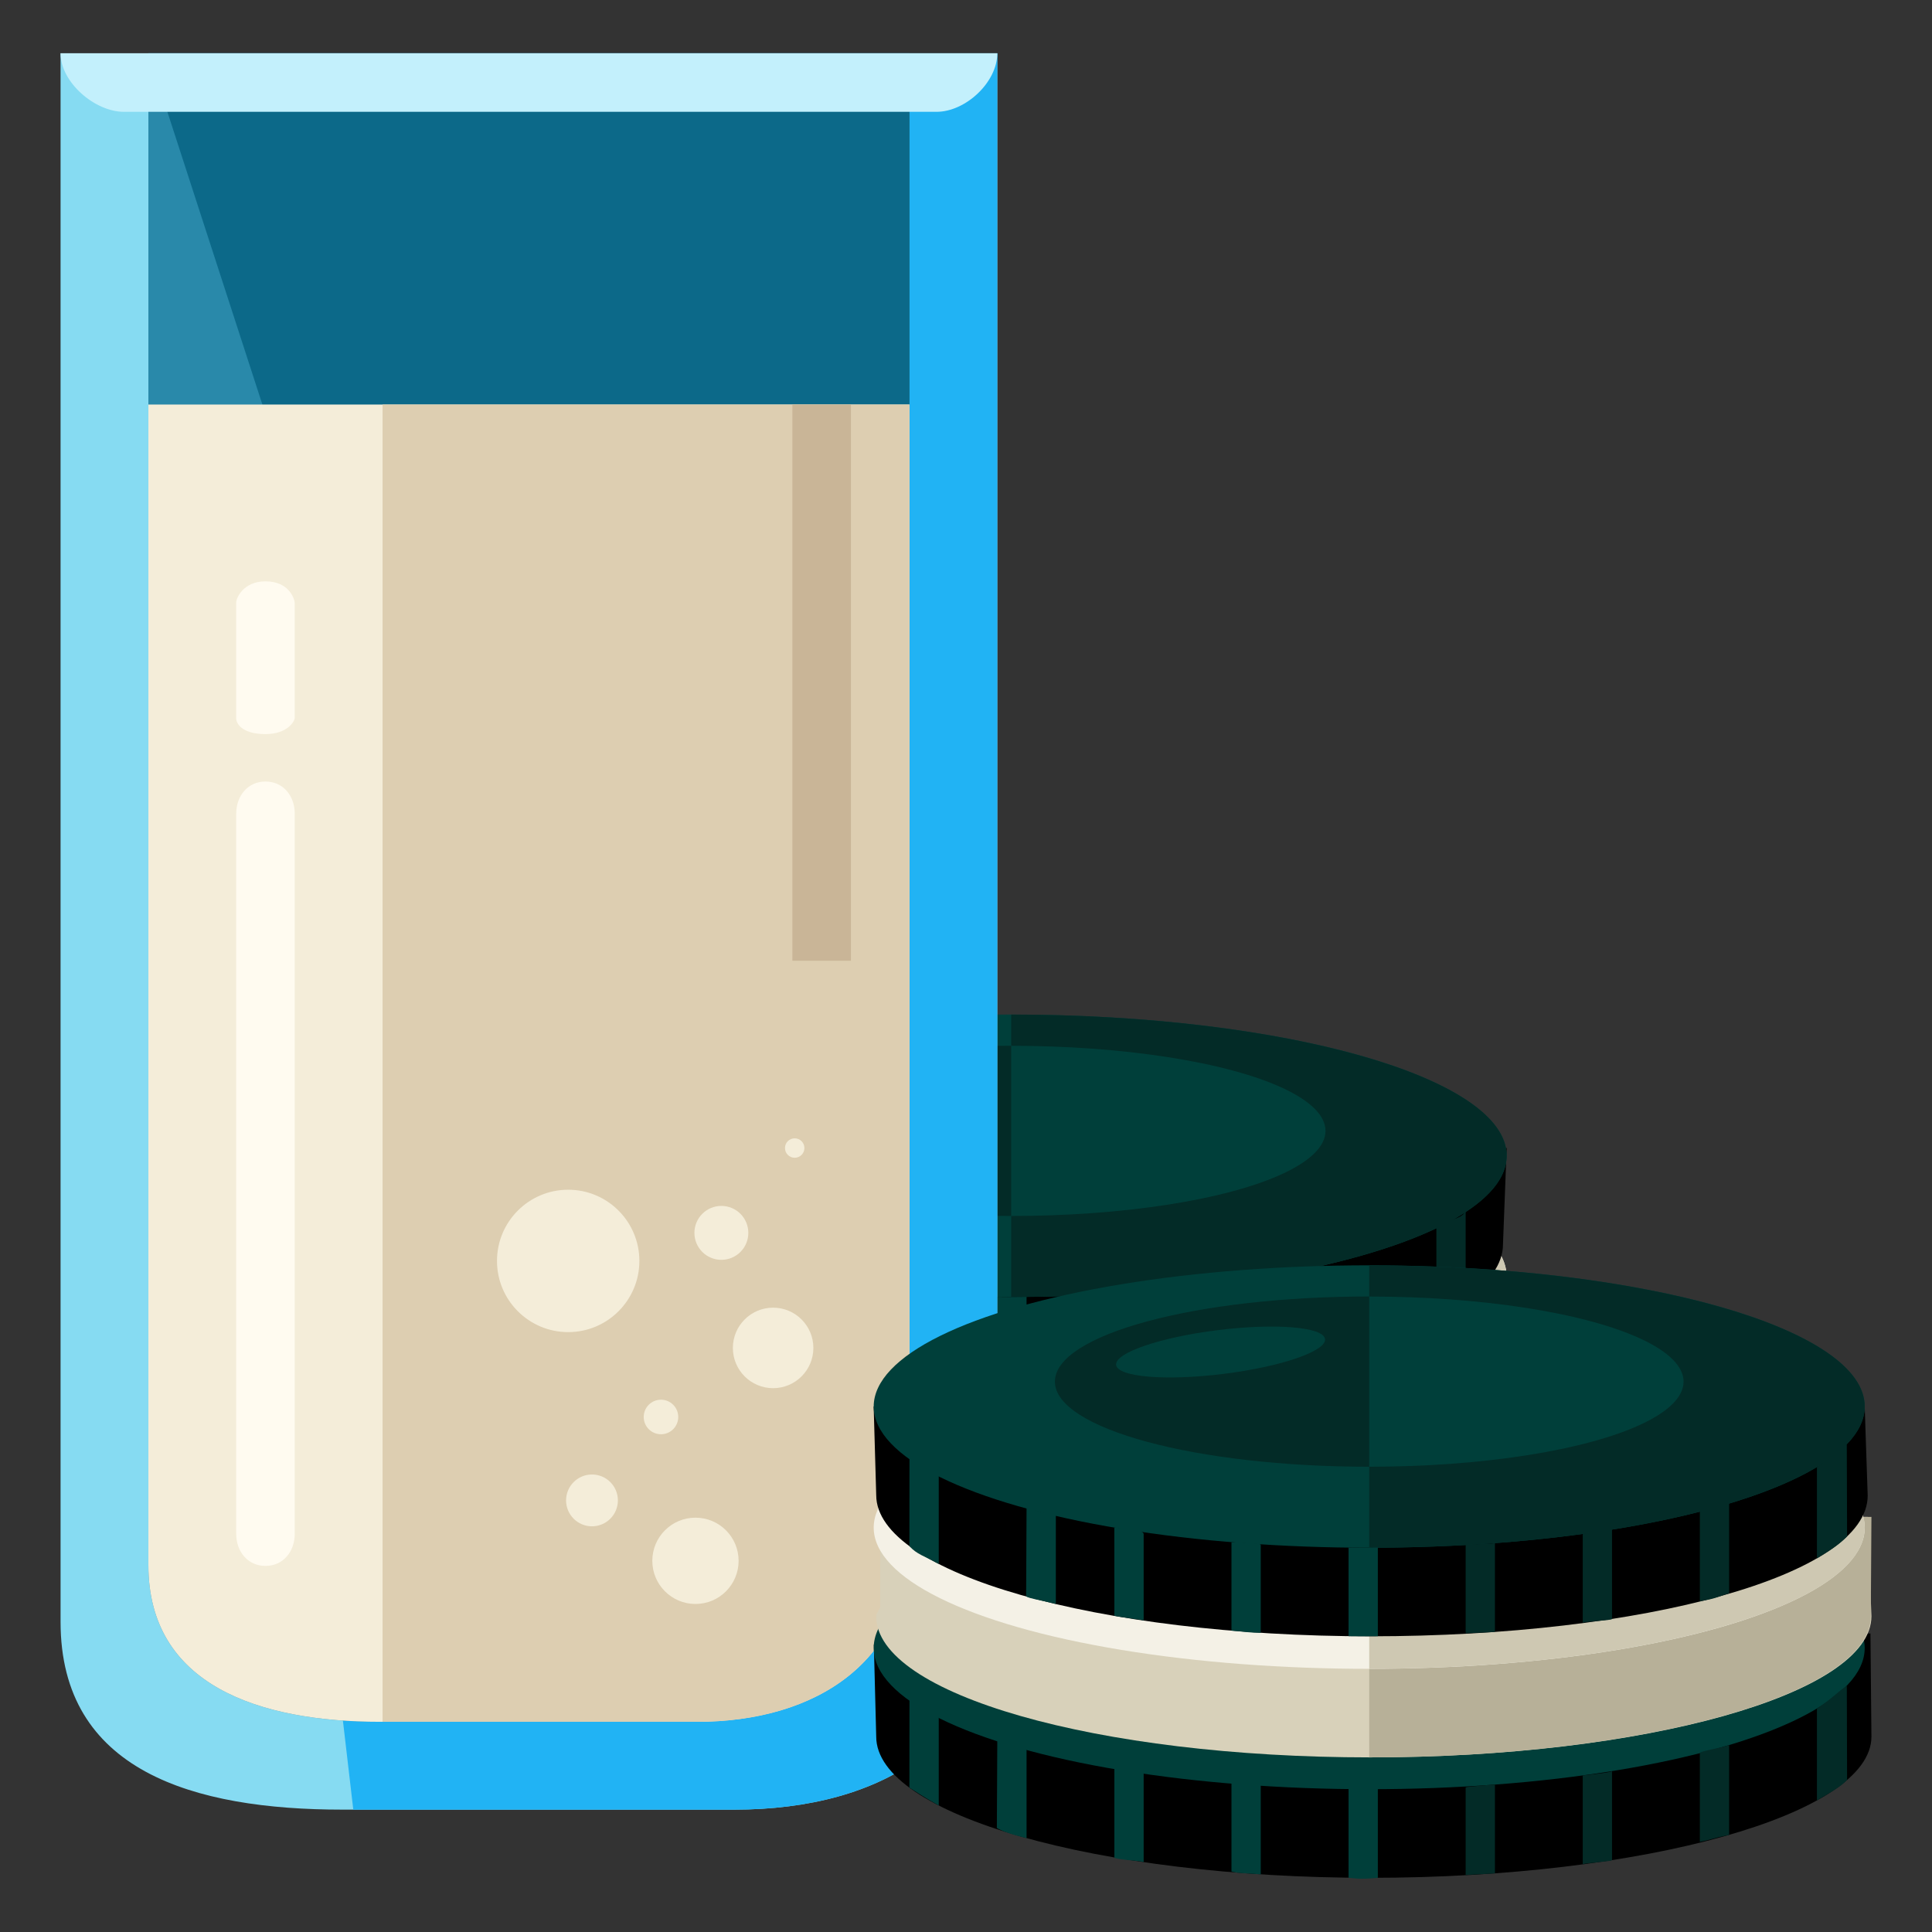 <?xml version="1.0" encoding="utf-8"?>
<!-- Generator: Adobe Illustrator 16.0.0, SVG Export Plug-In . SVG Version: 6.00 Build 0)  -->
<!DOCTYPE svg PUBLIC "-//W3C//DTD SVG 1.1//EN" "http://www.w3.org/Graphics/SVG/1.1/DTD/svg11.dtd">
<svg version="1.1" id="Layer_1" xmlns="http://www.w3.org/2000/svg" xmlns:xlink="http://www.w3.org/1999/xlink" x="0px" y="0px"
	 width="66px" height="66px" viewBox="0 0 66 66" enable-background="new 0 0 66 66" xml:space="preserve">
<rect x="0" y="0" width="66" height="66" fill="#333333" stroke="none"/>
<g>
	<g>
		<g>
			<path d="M51.069,50.418V46.82h-4.798c-3.042,0-7.172-1.346-11.728-1.346c-4.555,0-8.685,1.346-11.729,1.346h-4.746v3.598
				c0,0.112-0.25,0.227-0.25,0.342c0,2.664,7.478,4.823,16.827,4.823s16.699-2.159,16.699-4.823
				C51.344,50.645,51.069,50.53,51.069,50.418z"/>
			<ellipse fill="#003F3A" cx="34.543" cy="47.733" rx="16.927" ry="4.822"/>
			<ellipse fill="#125952" cx="34.543" cy="46.882" rx="10.738" ry="2.908"/>
			
				<ellipse transform="matrix(0.993 -0.123 0.123 0.993 -5.364 4.064)" fill="#1F6D64" cx="30.343" cy="45.621" rx="4.453" ry="0.933"/>
		</g>
		<g>
			<path fill="#D8D1BA" d="M51.069,46.304V42.82h-4.798c-3.042,0-7.172-1.347-11.728-1.347c-4.555,0-8.685,1.347-11.729,1.347
				h-4.746v3.483c0,0.113-0.25,0.228-0.25,0.343c0,2.662,7.478,4.822,16.827,4.822s16.699-2.16,16.699-4.822
				C51.344,46.531,51.069,46.417,51.069,46.304z"/>
			<path fill="#B7B098" d="M34.543,51.469c9.349,0,16.75-2.16,16.75-4.822c0-0.115-0.225-0.229-0.225-0.343V42.82h-4.798
				c-3.042,0-7.172-1.172-11.728-1.172"/>
			<ellipse fill="#F4F1E6" cx="34.543" cy="43.619" rx="16.927" ry="4.824"/>
			<path fill="#CEC8B2" d="M34.543,38.797c9.349,0,16.927,2.16,16.927,4.822c0,2.664-7.578,4.824-16.927,4.824"/>
			<ellipse fill="#125952" cx="34.543" cy="42.77" rx="10.738" ry="2.906"/>
			
				<ellipse transform="matrix(0.993 -0.123 0.123 0.993 -4.859 4.033)" fill="#1F6D64" cx="30.343" cy="41.507" rx="4.453" ry="0.933"/>
		</g>
		<g>
			<g>
				<path d="M51.344,42.51l0.126-3.291l-5.199-0.398c-3.042-1-7.172-1.348-11.728-1.348c-4.555,0-8.685,0.348-11.729,1.348h-4.746
					v3.347c0,0.113-0.25,0.228-0.25,0.343c0,2.662,7.478,4.822,16.827,4.822S51.344,45.172,51.344,42.51
					C51.344,42.395,51.344,42.623,51.344,42.51z"/>
				<ellipse fill="#003F3A" cx="34.543" cy="39.482" rx="16.927" ry="4.824"/>
				<path fill="#032B27" d="M34.543,34.66c9.349,0,16.927,2.16,16.927,4.822c0,2.664-7.578,4.824-16.927,4.824"/>
				<ellipse fill="#003F3A" cx="34.543" cy="38.633" rx="10.738" ry="2.907"/>
				<path fill="#032B27" d="M34.543,41.54c-5.931,0-10.738-1.304-10.738-2.907c0-1.607,4.808-2.909,10.738-2.909"/>
				
					<ellipse transform="matrix(0.992 -0.123 0.123 0.992 -4.398 3.902)" fill="#003F3A" cx="29.471" cy="37.651" rx="3.597" ry="0.754"/>
			</g>
			<path fill="#003F3A" d="M19.069,41.236v3.026c0,0.189,0,0.375,1,0.552v-3.025C19.069,41.611,19.069,41.426,19.069,41.236z"/>
			<path fill="#003F3A" d="M23.069,42.901v3.027c0,0.081,0,0.159,0,0.234v-3.025C23.069,43.061,23.069,42.983,23.069,42.901z"/>
			<path fill="#003F3A" d="M26.069,43.718v3.025c1,0.046,1,0.09,1,0.13v-3.026C27.069,43.806,27.069,43.763,26.069,43.718z"/>
			<path fill="#003F3A" d="M30.069,44.149v3.027c0,0.022,1,0.042,1,0.06V44.21C31.069,44.191,30.069,44.172,30.069,44.149z"/>
			<path fill="#003F3A" d="M34.569,44.307c-0.151,0-0.5-0.004-0.5-0.005v3.027c0,0.001,0.349,0.003,0.5,0.003s0.5-0.002,0.5-0.003
				v-3.027C35.069,44.303,34.72,44.307,34.569,44.307z"/>
			<path fill="#032B27" d="M38.069,44.21v3.026c0-0.018,0-0.037,1-0.06v-3.027C38.069,44.172,38.069,44.191,38.069,44.21z"/>
			<path fill="#032B27" d="M42.069,43.847v3.026c0-0.04,0-0.084,1-0.13v-3.025C42.069,43.763,42.069,43.806,42.069,43.847z"/>
			<path fill="#032B27" d="M46.069,43.138v3.025c0-0.075,0-0.153,0-0.234v-3.027C46.069,42.983,46.069,43.061,46.069,43.138z"/>
			<path fill="#032B27" d="M49.069,41.789v3.025c1-0.177,1-0.362,1-0.552v-3.026C50.069,41.426,50.069,41.611,49.069,41.789z"/>
			<path fill="#003F3A" d="M19.069,49.426v3.026c0,0.189,0,0.375,1,0.552v-3.026C19.069,49.801,19.069,49.615,19.069,49.426z"/>
			<path fill="#003F3A" d="M23.069,51.092v3.025c0,0.082,0,0.16,0,0.236v-3.027C23.069,51.25,23.069,51.173,23.069,51.092z"/>
			<path fill="#003F3A" d="M26.069,51.906v3.027c1,0.045,1,0.087,1,0.128v-3.025C27.069,51.995,27.069,51.952,26.069,51.906z"/>
			<path fill="#003F3A" d="M30.069,52.34v3.025c0,0.022,1,0.041,1,0.06v-3.026C31.069,52.381,30.069,52.361,30.069,52.34z"/>
			<path fill="#003F3A" d="M34.569,52.495c-0.151,0-0.5-0.003-0.5-0.004v3.026c0,0,0.349,0.004,0.5,0.004s0.5-0.003,0.5-0.003
				v-3.027C35.069,52.492,34.72,52.495,34.569,52.495z"/>
			<path fill="#032B27" d="M38.069,52.398v3.026c0-0.019,0-0.037,1-0.06V52.34C38.069,52.361,38.069,52.381,38.069,52.398z"/>
			<path fill="#032B27" d="M42.069,52.036v3.025c0-0.041,0-0.083,1-0.128v-3.027C42.069,51.952,42.069,51.995,42.069,52.036z"/>
			<path fill="#032B27" d="M46.069,51.326v3.027c0-0.076,0-0.154,0-0.236v-3.025C46.069,51.173,46.069,51.25,46.069,51.326z"/>
			<path fill="#032B27" d="M49.069,49.978v3.026c1-0.177,1-0.362,1-0.552v-3.026C50.069,49.615,50.069,49.801,49.069,49.978z"/>
		</g>
	</g>
	<g>
		<path fill="#86DBF2" d="M2.069,1.82v53.584c0,5.096,4.539,6.416,9.635,6.416h13.381c5.097,0,8.984-2.372,8.984-7.469V1.82H2.069z"
			/>
		<path fill="#21B3F4" d="M12.069,61.82h13.016c5.097,0,8.984-2.372,8.984-7.469V1.82h-29"/>
		<path fill="#2989AA" d="M5.069,1.82v51.645c0,4.118,3.803,5.355,7.92,5.355H23.8c4.116,0,7.269-2.088,7.269-6.205V1.82H5.069z"/>
		<path fill="#0C6989" d="M23.475,58.535c4.116,0,7.594-1.803,7.594-5.92V1.82h-26"/>
		<path fill="#F4EDD9" d="M5.069,13.82v39.645c0,4.118,3.803,5.355,7.92,5.355H23.8c4.116,0,7.269-2.088,7.269-6.205V13.82H5.069z"
			/>
		<path fill="#DDCEB1" d="M13.069,58.82H23.8c4.116,0,7.269-2.088,7.269-6.205V13.82h-18"/>
		<path fill="#FFFBF0" d="M10.069,52.397c0,0.605-0.393,1.097-1.001,1.097l0,0c-0.604,0-0.999-0.491-0.999-1.097V27.795
			c0-0.604,0.396-1.097,0.999-1.097l0,0c0.608,0,1.001,0.493,1.001,1.097V52.397z"/>
		<path fill="#FFFBF0" d="M10.069,24.519c0,0.117-0.245,0.559-1.001,0.559l0,0c-0.846,0-0.999-0.404-0.999-0.521v-3.986
			c0-0.119,0.228-0.712,0.999-0.712l0,0c0.831,0,1.001,0.63,1.001,0.749V24.519z"/>
		<g>
			<rect x="27.069" y="13.82" fill="#C9B597" width="2" height="19"/>
		</g>
		<circle fill="#F4EDD9" cx="23.758" cy="53.32" r="1.474"/>
		<circle fill="#F4EDD9" cx="19.41" cy="43.075" r="2.432"/>
		<circle fill="#F4EDD9" cx="20.223" cy="51.256" r="0.885"/>
		<circle fill="#F4EDD9" cx="26.411" cy="46.047" r="1.375"/>
		<circle fill="#F4EDD9" cx="22.58" cy="48.406" r="0.59"/>
		<circle fill="#F4EDD9" cx="27.148" cy="39.219" r="0.332"/>
		<circle fill="#F4EDD9" cx="24.643" cy="42.117" r="0.921"/>
	</g>
	<g>
		<g>
			<path d="M63.931,59.326l-0.034-3.523l-5.395,0.018c-3.042-1-7.172-1.346-11.728-1.346c-4.555,0-8.685,0.346-11.729,1.346
				l-5.193,0.359l0.081,3.146c0,0.112,0-0.115,0,0c0,2.664,7.536,4.823,16.884,4.823S63.931,61.99,63.931,59.326
				C63.931,59.211,63.931,59.438,63.931,59.326z"/>
			<ellipse fill="#003F3A" cx="46.774" cy="56.3" rx="16.927" ry="4.822"/>
			<ellipse fill="#125952" cx="46.775" cy="55.448" rx="10.738" ry="2.908"/>
			
				<ellipse transform="matrix(0.993 -0.123 0.123 0.993 -6.322 5.628)" fill="#1F6D64" cx="42.574" cy="54.188" rx="4.453" ry="0.933"/>
		</g>
		<g>
			<path fill="#D8D1BA" d="M63.931,55.213l-0.128-3.393h-5.301c-3.042-1-7.172-1.347-11.728-1.347
				c-4.555,0-8.685,0.347-11.729,1.347h-4.978v3.05c0,0.113-0.135,0.228-0.135,0.343c0,2.662,7.536,4.822,16.884,4.822
				S63.931,57.875,63.931,55.213C63.931,55.098,63.931,55.326,63.931,55.213z"/>
			<path fill="#B7B098" d="M46.775,60.035c9.349,0,17.134-2.16,17.134-4.822c0-0.115,0,0.113,0,0l0.022-3.393h-5.429
				c-3.042-1-7.172-1.389-11.728-1.389"/>
			<ellipse fill="#F4F1E6" cx="46.774" cy="52.186" rx="16.927" ry="4.824"/>
			<path fill="#CEC8B2" d="M46.775,47.363c9.349,0,16.927,2.16,16.927,4.822c0,2.664-7.578,4.824-16.927,4.824"/>
			<ellipse fill="#125952" cx="46.775" cy="51.336" rx="10.738" ry="2.906"/>
			
				<ellipse transform="matrix(0.993 -0.123 0.123 0.993 -5.817 5.597)" fill="#1F6D64" cx="42.574" cy="50.073" rx="4.453" ry="0.933"/>
		</g>
		<g>
			<g>
				<path d="M63.803,51.092l-0.102-3.043l-5.199-0.229c-3.042-1-7.172-1.348-11.728-1.348c-4.555,0-8.685,0.348-11.729,1.348
					l-5.199,0.229l0.087,3.027c0,0.113,0-0.115,0,0c0,2.662,7.536,4.822,16.884,4.822S63.803,53.812,63.803,51.092
					C63.803,50.977,63.803,51.205,63.803,51.092z"/>
				<ellipse fill="#003F3A" cx="46.774" cy="48.049" rx="16.927" ry="4.824"/>
				<path fill="#032B27" d="M46.775,43.227c9.349,0,16.927,2.16,16.927,4.822c0,2.664-7.578,4.824-16.927,4.824"/>
				<ellipse fill="#003F3A" cx="46.775" cy="47.199" rx="10.738" ry="2.907"/>
				<path fill="#032B27" d="M46.775,50.106c-5.931,0-10.738-1.304-10.738-2.907c0-1.607,4.808-2.909,10.738-2.909"/>
				
					<ellipse transform="matrix(0.992 -0.123 0.123 0.992 -5.357 5.468)" fill="#003F3A" cx="41.703" cy="46.218" rx="3.597" ry="0.754"/>
			</g>
			<path fill="#003F3A" d="M31.069,49.803l-0.003,3.014c0.253,0.282,0.501,0.333,1.003,0.61v-3.071
				C31.569,50.106,31.444,49.961,31.069,49.803z"/>
			<path fill="#003F3A" d="M31.069,57.803l-0.003,3.265c0.237,0.144,0.501,0.333,1.003,0.61v-3.322
				C31.569,58.106,31.444,57.961,31.069,57.803z"/>
			<path fill="#003F3A" d="M35.069,51.468l-0.015,3.069c0.141,0.075,0.346,0.094,1.015,0.256v-3.089
				C35.646,51.699,35.374,51.615,35.069,51.468z"/>
			<path fill="#003F3A" d="M34.069,59.468l-0.015,2.981c0.141,0.075,0.346,0.182,1.015,0.344v-3.089
				C34.646,59.699,34.543,59.57,34.069,59.468z"/>
			<path fill="#003F3A" d="M38.067,52.187l0.002,3.009c0.25,0.067,1,0.13,1,0.17v-2.952C39.069,52.372,39.067,52.231,38.067,52.187z
				"/>
			<path fill="#003F3A" d="M38.069,60.187v3.268c0,0.067,1,0.12,1,0.16v-3.201C39.069,60.372,39.069,60.231,38.069,60.187z"/>
			<path fill="#003F3A" d="M42.069,52.685v3.021c0.5,0.039,0.625,0.073,1,0.073v-3.003C43.069,52.758,43.069,52.707,42.069,52.685z"
				/>
			<path fill="#003F3A" d="M46.569,52.873c-0.151,0-0.5-0.004-0.5-0.005v3.027c0,0.001,0.349,0.003,0.5,0.003s0.5-0.002,0.5-0.003
				v-3.027C47.069,52.869,46.72,52.873,46.569,52.873z"/>
			<path fill="#032B27" d="M50.069,52.776v3.026c0-0.018,1-0.037,1-0.06v-3.027C51.069,52.738,50.069,52.758,50.069,52.776z"/>
			<path fill="#032B27" d="M54.069,52.413v3.026c0-0.04,1-0.084,1-0.13v-3.123C55.069,52.231,54.069,52.372,54.069,52.413z"/>
			<path fill="#032B27" d="M58.069,51.627v3.072c0.568-0.087,0.614-0.159,1-0.268v-3.098C58.069,51.416,58.069,51.55,58.069,51.627z
				"/>
			<path fill="#032B27" d="M62.069,50.118v3.118c0.516-0.311,0.76-0.477,1.03-0.749l-0.01-3.147
				C62.756,49.555,62.727,49.666,62.069,50.118z"/>
			<path fill="#032B27" d="M62.069,58.368v3.138c0.516-0.311,0.76-0.426,1.03-0.698l-0.009-3.218
				C62.757,57.805,62.727,57.916,62.069,58.368z"/>
			<path fill="#003F3A" d="M42.069,60.906v3.025c0.188,0.06,0.437,0.06,1,0.099v-3.065C43.069,60.947,43.069,60.928,42.069,60.906z"
				/>
			<path fill="#003F3A" d="M46.569,61.062c-0.151,0-0.5-0.003-0.5-0.004v3.092c0,0.001,0,0,0,0c0.151,0,0.307,0.069,1-0.001v-3.091
				C47.069,61.059,46.72,61.062,46.569,61.062z"/>
			<path fill="#032B27" d="M50.069,61.058v3.003c0-0.019,0.515-0.03,1-0.063v-3.031C50.928,60.966,50.069,61.04,50.069,61.058z"/>
			<path fill="#032B27" d="M54.069,60.652v3.038c0-0.041,1-0.1,1-0.145v-3.042C55.069,60.55,54.069,60.652,54.069,60.652z"/>
			<path fill="#032B27" d="M58.069,59.892v3.028c0.5-0.098,0.384-0.114,1-0.236v-3.069C58.709,59.737,58.069,59.815,58.069,59.892z"
				/>
		</g>
	</g>
	<path fill="#C3F0FC" d="M34.069,1.82L34.069,1.82c0,0.992-1.083,2-2.076,2H4.233c-0.992,0-2.164-1.007-2.164-2l0,0"/>
</g>
</svg>
